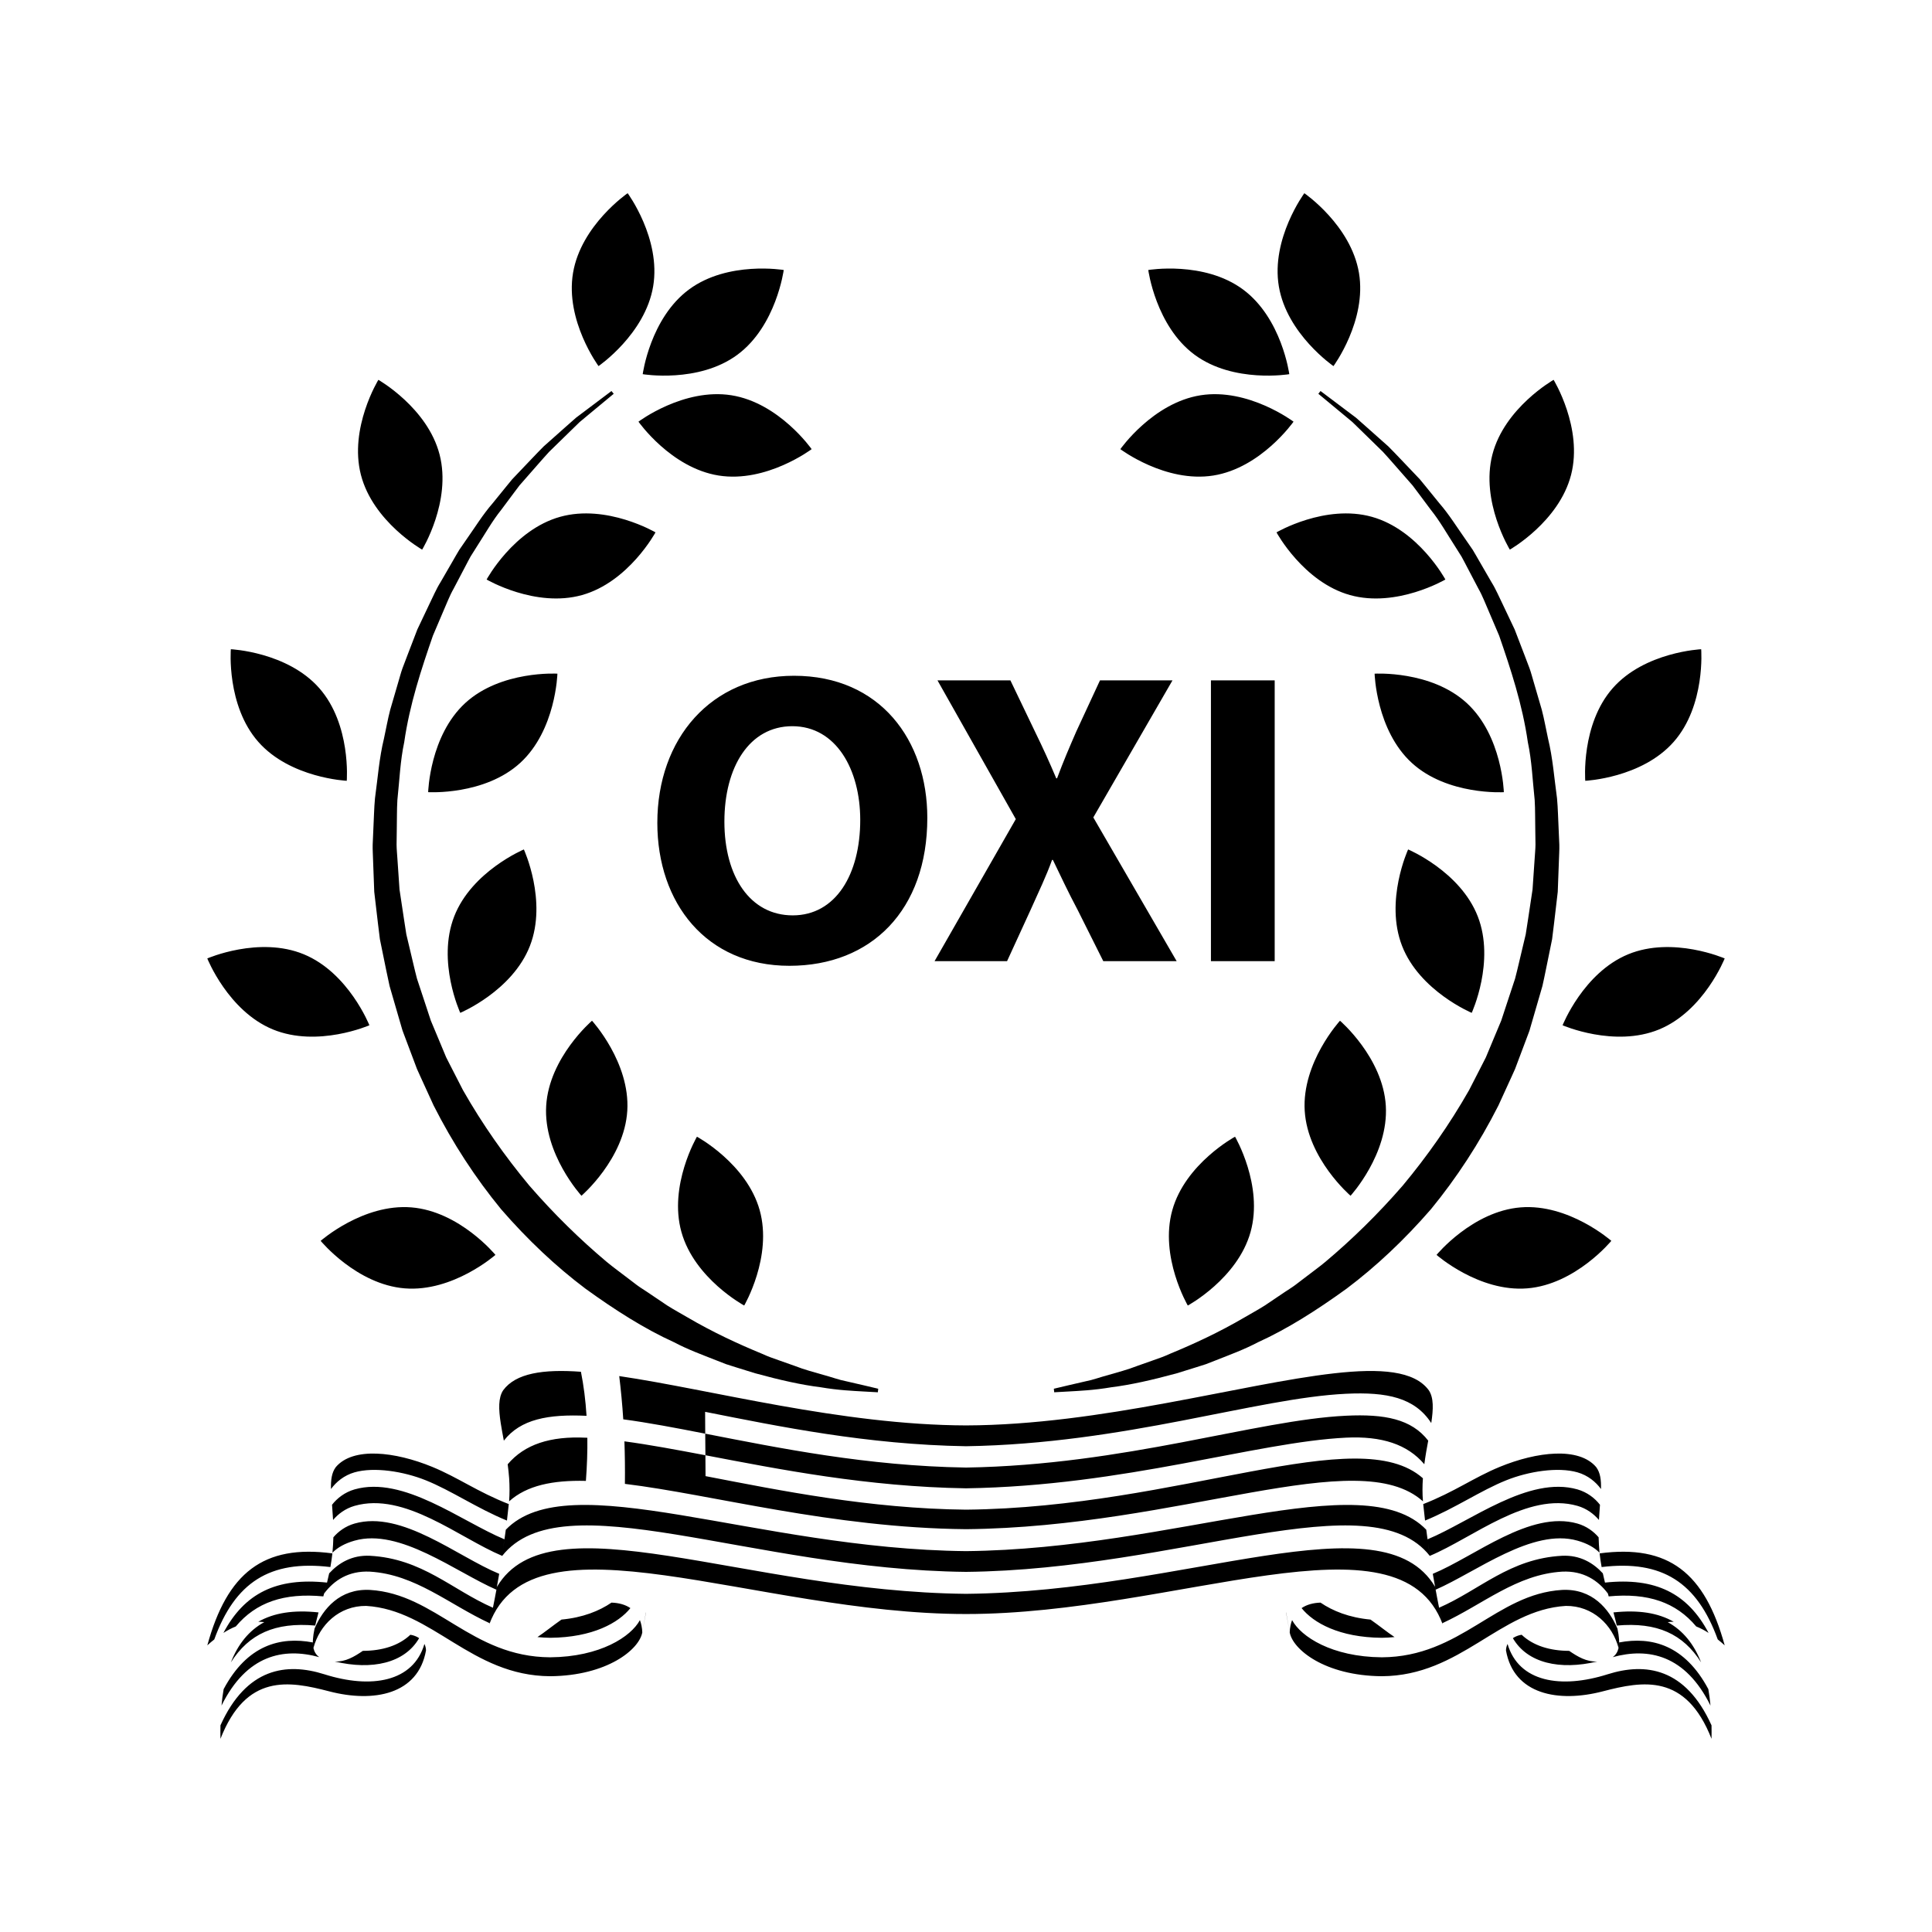 <?xml version="1.0" encoding="utf-8"?>
<!-- Generator: Adobe Illustrator 16.0.3, SVG Export Plug-In . SVG Version: 6.00 Build 0)  -->
<!DOCTYPE svg PUBLIC "-//W3C//DTD SVG 1.1//EN" "http://www.w3.org/Graphics/SVG/1.1/DTD/svg11.dtd">
<svg version="1.1" id="OXI_Day_Icon" xmlns="http://www.w3.org/2000/svg" xmlns:xlink="http://www.w3.org/1999/xlink" x="0px"
	 y="0px" width="125px" height="125px" viewBox="0 0 125 125" enable-background="new 0 0 125 125" xml:space="preserve">
<g>
	<g>
		<path fill-rule="evenodd" clip-rule="evenodd" d="M21.506,100.504c-4.467-0.596-6.803,1.263-8.093,5.951
			c0.15-0.138,0.3-0.265,0.45-0.383c1.337-3.686,3.587-5.157,7.513-4.684C21.427,101.096,21.474,100.801,21.506,100.504
			L21.506,100.504z M27.46,106.364c-0.718,2.458-3.437,2.924-6.476,1.961c-2.45-0.773-5.039-0.419-6.72,3.304
			c-0.008,0.283-0.004,0.576,0,0.871c1.669-4.241,4.427-3.749,7.036-3.07c2.884,0.75,5.757,0.202,6.262-2.647
			C27.56,106.633,27.524,106.494,27.46,106.364L27.46,106.364z M14.47,109.288c-0.06,0.34-0.107,0.694-0.138,1.062
			c1.625-3.286,4.017-3.768,6.325-3.133c-0.205-0.146-0.323-0.344-0.378-0.592c-0.023-0.111-0.036-0.229-0.036-0.359
			C18.132,105.867,15.993,106.432,14.47,109.288L14.47,109.288z M21.664,107.501c2.399,0.567,4.51,0.114,5.454-1.512
			c-0.114-0.079-0.256-0.146-0.426-0.192c-0.048-0.009-0.095-0.021-0.143-0.028c-0.746,0.706-1.823,1.037-3.074,1.041
			C22.915,107.192,22.358,107.524,21.664,107.501L21.664,107.501z M20.618,104.324c-1.622-0.174-2.893,0.023-3.907,0.604
			c0.13,0,0.256,0.008,0.387,0.024c-0.994,0.544-1.701,1.429-2.159,2.6c1.172-1.835,2.845-2.612,5.454-2.379l0.012-0.036v-0.016
			l0.004-0.012l0.004-0.008v-0.004l0.004-0.013l0.012-0.051l0.004-0.012v-0.008l0.004-0.008v-0.012l0.004-0.012l0.008-0.027
			l0.004-0.013l0,0l0.004-0.023l0.004-0.016l0.004-0.012l0.004-0.012l0.003-0.017l0.004-0.011v-0.012l0.004-0.005v-0.008
			l0.004-0.016l0.004-0.012l0.004-0.012l0.004-0.017l0.003-0.012l0.008-0.027v-0.012l0.004-0.017l0.004-0.011l0.004-0.012
			l0.003-0.017l0.004-0.012l0,0l0.004-0.016l0.004-0.012l0.008-0.028l0.004-0.011l0.003-0.016l0.004-0.013l0,0l0.004-0.016
			l0.004-0.012l0.004-0.016l0.004-0.012l0.004-0.013v-0.015l0.003-0.013l0,0l0.004-0.016l0.004-0.012l0.004-0.016l0.004-0.012
			l0.004-0.017l0.003-0.011l0.008-0.032l0.004-0.012L20.618,104.324z M14.455,105.649c0.272-0.173,0.536-0.312,0.801-0.418
			c1.31-1.563,3.121-2.186,5.662-1.945c0.083-0.288,0.166-0.587,0.241-0.893C17.899,102.047,15.816,103.077,14.455,105.649
			L14.455,105.649z M32.918,97.315c-2.036-0.797-3.267-1.716-4.957-2.411c-2.399-0.985-5.118-1.302-6.234,0.017
			c-0.269,0.362-0.328,0.832-0.312,1.42c0.331-0.458,0.848-0.888,1.523-1.081c1.267-0.363,3.168-0.063,4.605,0.513
			c1.642,0.655,3.307,1.808,5.256,2.608C32.843,98.026,32.882,97.671,32.918,97.315L32.918,97.315z M32.638,99.593
			c-2.813-1.168-6.535-4.132-9.699-3.229c-0.631,0.182-1.125,0.568-1.456,0.994c0.023,0.304,0.047,0.632,0.067,0.983
			c0.332-0.391,0.797-0.742,1.389-0.912c3.244-0.927,6.748,2.061,9.545,3.232C32.535,100.314,32.59,99.956,32.638,99.593
			L32.638,99.593z M32.298,101.826c-2.719-1.12-6.294-4.128-9.36-3.252c-0.58,0.166-1.042,0.506-1.369,0.888
			c-0.008,0.315-0.028,0.647-0.06,0.999c0.332-0.344,0.813-0.607,1.429-0.781c2.916-0.833,6.539,2.024,9.178,3.173
			C32.176,102.529,32.235,102.185,32.298,101.826L32.298,101.826z M39.563,103.689c-0.785,0.536-1.854,0.97-3.235,1.097
			c-0.576,0.402-1.073,0.813-1.555,1.132c0.268,0.028,0.544,0.043,0.824,0.047c2.762-0.022,4.436-0.978,5.189-1.921
			C40.451,103.814,40.025,103.704,39.563,103.689L39.563,103.689z M21.297,101.795c-0.095,0.449-0.209,0.888-0.324,1.302
			c0.631-0.841,1.574-1.479,2.956-1.412c2.952,0.178,5.13,2.126,7.747,3.334c0.004-0.016,0.008-0.031,0.011-0.048l0,0
			c0.06-0.26,0.13-0.58,0.206-0.951c-2.648-1.156-4.569-3.18-7.963-3.362C22.769,100.604,21.913,101.124,21.297,101.795
			L21.297,101.795z M32.129,104.119L32.129,104.119c-0.004,0.008-0.008,0.016-0.016,0.023L32.129,104.119z M41.556,105.614
			l0.237-1.282l-0.008,0.004L41.556,105.614z M41.402,104.821c-0.572,1.065-2.561,2.38-5.805,2.406
			c-5.122-0.026-7.379-4.103-11.668-4.36c-1.941-0.094-3.026,1.216-3.579,2.507c-0.103,0.493-0.146,0.915-0.071,1.251
			c0.395-1.492,1.662-2.739,3.413-2.723c4.29,0.26,6.784,4.522,11.905,4.549c3.698-0.031,5.766-1.736,5.959-2.837
			C41.544,105.311,41.489,105.046,41.402,104.821L41.402,104.821z M103.494,100.504c4.467-0.596,6.803,1.263,8.094,5.951
			c-0.15-0.138-0.3-0.265-0.45-0.383c-1.338-3.686-3.587-5.157-7.513-4.684C103.573,101.096,103.525,100.801,103.494,100.504
			L103.494,100.504z M97.539,106.364c0.718,2.458,3.437,2.924,6.476,1.961c2.451-0.773,5.039-0.419,6.72,3.304
			c0.008,0.283,0.004,0.576,0,0.871c-1.669-4.241-4.427-3.749-7.036-3.07c-2.884,0.75-5.761,0.202-6.262-2.647
			C97.44,106.633,97.476,106.494,97.539,106.364L97.539,106.364z M110.529,109.288c0.06,0.34,0.107,0.694,0.139,1.062
			c-1.626-3.286-4.017-3.768-6.326-3.133c0.205-0.146,0.323-0.344,0.378-0.592c0.024-0.111,0.036-0.229,0.036-0.359
			C106.867,105.867,109.006,106.432,110.529,109.288L110.529,109.288z M103.336,107.501c-2.399,0.567-4.51,0.114-5.453-1.512
			c0.114-0.079,0.256-0.146,0.425-0.192c0.048-0.009,0.095-0.021,0.143-0.028c0.746,0.706,1.823,1.037,3.074,1.041
			C102.085,107.192,102.641,107.524,103.336,107.501L103.336,107.501z M104.381,104.324c1.622-0.174,2.893,0.023,3.907,0.604
			c-0.13,0-0.256,0.008-0.387,0.024c0.994,0.544,1.701,1.429,2.159,2.6c-1.172-1.835-2.845-2.612-5.454-2.379l-0.012-0.036v-0.016
			l-0.004-0.012l-0.004-0.008v-0.004l-0.003-0.013l-0.012-0.051l-0.004-0.012v-0.008l-0.004-0.008v-0.012l-0.004-0.012l-0.008-0.027
			l-0.004-0.013l0,0l-0.004-0.023l-0.004-0.016l-0.004-0.012l-0.004-0.012l-0.003-0.017l-0.004-0.011v-0.012l-0.004-0.005v-0.008
			l-0.004-0.016l-0.004-0.012l-0.004-0.012l-0.004-0.017l-0.004-0.012l-0.008-0.027v-0.012l-0.004-0.017l-0.004-0.011l-0.004-0.012
			l-0.003-0.017l-0.004-0.012l0,0l-0.004-0.016l-0.004-0.012l-0.008-0.028l-0.004-0.011l-0.003-0.016l-0.004-0.013l0,0l-0.004-0.016
			l-0.004-0.012l-0.004-0.016l-0.004-0.012l-0.004-0.013l-0.003-0.015v-0.013l0,0l-0.004-0.016l-0.004-0.012l-0.004-0.016
			l-0.004-0.012l-0.004-0.017l-0.004-0.011l-0.008-0.032l-0.004-0.012L104.381,104.324z M110.545,105.649
			c-0.271-0.173-0.536-0.312-0.801-0.418c-1.31-1.563-3.121-2.186-5.662-1.945c-0.083-0.288-0.166-0.587-0.241-0.893
			C107.101,102.047,109.184,103.077,110.545,105.649L110.545,105.649z M92.082,97.315c2.036-0.797,3.267-1.716,4.956-2.411
			c2.399-0.985,5.118-1.302,6.234,0.017c0.269,0.362,0.328,0.832,0.312,1.42c-0.331-0.458-0.848-0.888-1.522-1.081
			c-1.271-0.363-3.169-0.063-4.605,0.513c-1.642,0.655-3.307,1.808-5.256,2.608C92.157,98.026,92.117,97.671,92.082,97.315
			L92.082,97.315z M92.362,99.593c2.813-1.168,6.535-4.132,9.7-3.229c0.631,0.182,1.125,0.568,1.456,0.994
			c-0.024,0.304-0.047,0.632-0.067,0.983c-0.332-0.391-0.797-0.742-1.389-0.912c-3.244-0.927-6.749,2.061-9.546,3.232
			C92.464,100.314,92.409,99.956,92.362,99.593L92.362,99.593z M92.701,101.826c2.719-1.12,6.294-4.128,9.36-3.252
			c0.58,0.166,1.042,0.506,1.369,0.888c0.008,0.315,0.028,0.647,0.06,0.999c-0.332-0.344-0.813-0.607-1.428-0.781
			c-2.916-0.833-6.539,2.024-9.179,3.173C92.823,102.529,92.765,102.185,92.701,101.826L92.701,101.826z M85.437,103.689
			c0.785,0.536,1.854,0.97,3.235,1.097c0.576,0.402,1.073,0.813,1.555,1.132c-0.269,0.028-0.544,0.043-0.825,0.047
			c-2.762-0.022-4.436-0.978-5.189-1.921C84.548,103.814,84.975,103.704,85.437,103.689L85.437,103.689z M103.703,101.795
			c0.095,0.449,0.209,0.888,0.324,1.302c-0.631-0.841-1.578-1.479-2.956-1.412c-2.952,0.178-5.13,2.126-7.746,3.334
			c-0.004-0.016-0.008-0.031-0.012-0.048l0,0c-0.06-0.26-0.13-0.58-0.206-0.951c2.648-1.156,4.569-3.18,7.963-3.362
			C102.231,100.604,103.087,101.124,103.703,101.795L103.703,101.795z M92.871,104.119L92.871,104.119
			c0.004,0.008,0.008,0.016,0.016,0.023L92.871,104.119z M83.443,105.614l-0.236-1.282l0.008,0.004L83.443,105.614z M83.598,104.821
			c0.572,1.065,2.561,2.38,5.805,2.406c5.122-0.026,7.379-4.103,11.668-4.36c1.941-0.094,3.027,1.216,3.579,2.507
			c0.103,0.493,0.146,0.915,0.071,1.251c-0.395-1.492-1.661-2.739-3.413-2.723c-4.289,0.26-6.783,4.522-11.905,4.549
			c-3.698-0.031-5.766-1.736-5.959-2.837C83.456,105.311,83.511,105.046,83.598,104.821L83.598,104.821z M62.502,104.427
			c-13.653,0-28.049-6.898-30.847,0.671c0.13-0.533,0.308-1.386,0.498-2.431c3.444-5.793,16.013,0.308,30.349,0.454
			c14.336-0.146,26.904-6.247,30.349-0.454c0.189,1.045,0.363,1.897,0.493,2.431C90.547,97.528,76.151,104.427,62.502,104.427
			L62.502,104.427z M62.502,101.7c-13.91-0.146-26.159-5.959-30.022-1.019c0.083-0.549,0.166-1.121,0.245-1.708
			c4.08-4.239,16.167,1.247,29.777,1.385c13.61-0.138,25.697-5.624,29.777-1.385c0.075,0.587,0.158,1.159,0.241,1.708
			C88.661,95.741,76.412,101.554,62.502,101.7L62.502,101.7z M62.502,96.294c-6.4-0.1-12.079-1.228-16.862-2.14l-0.012-1.396
			c4.787,0.931,10.469,2.095,16.874,2.193c10.311-0.162,18.756-3.077,24.588-3.354c2.49-0.119,4.227,0.209,5.315,1.612
			c-0.091,0.482-0.182,0.995-0.252,1.527c-1.097-1.293-2.754-1.83-5.063-1.72C81.254,93.3,72.813,96.136,62.502,96.294
			L62.502,96.294z M62.502,98.938c-8.706-0.083-16.459-2.253-22.071-2.932c0.012-0.955,0-1.87-0.031-2.751
			c1.598,0.213,3.35,0.541,5.24,0.899l0.008,1.351c4.83,0.931,10.599,2.106,16.854,2.17c13.886-0.138,25.361-5.757,29.56-2.032
			c-0.035,0.489-0.039,0.99,0.004,1.495C87.871,93.361,76.392,98.804,62.502,98.938L62.502,98.938z M32.942,95.643
			c-0.024-0.308-0.055-0.607-0.095-0.904c1.097-1.293,2.758-1.83,5.063-1.72c0.032,0,0.063,0.004,0.091,0.004
			c0.012,0.889-0.02,1.814-0.094,2.79c-2.135-0.052-3.824,0.291-4.968,1.325C32.977,96.633,32.973,96.132,32.942,95.643
			L32.942,95.643z M62.502,93.571c-6.409-0.104-12.095-1.278-16.881-2.226l0.007,1.413c-1.914-0.376-3.685-0.712-5.303-0.928
			c-0.063-0.982-0.154-1.914-0.261-2.798c5.939,0.872,14.36,3.165,22.438,3.192c8.725-0.027,17.852-2.7,23.814-3.37
			c3.003-0.339,5.197-0.17,6.128,1.097c0.323,0.486,0.295,1.22,0.158,2.12c-1.07-1.643-2.861-2.021-5.513-1.895
			C81.258,90.454,72.813,93.408,62.502,93.571L62.502,93.571z M37.949,91.603c-2.47-0.115-4.27,0.213-5.351,1.608
			c-0.075-0.401-0.146-0.78-0.202-1.139c-0.138-0.9-0.162-1.634,0.158-2.12c0.813-1.109,2.593-1.377,5.032-1.199
			C37.764,89.641,37.886,90.592,37.949,91.603L37.949,91.603z"/>
	</g>
	<path d="M59.997,52.915c0,5.958-3.612,9.572-8.923,9.572c-5.392,0-8.545-4.073-8.545-9.248c0-5.446,3.477-9.517,8.841-9.517
		C56.951,43.722,59.997,47.9,59.997,52.915z M46.868,53.158c0,3.56,1.672,6.066,4.421,6.066c2.776,0,4.368-2.643,4.368-6.175
		c0-3.262-1.564-6.064-4.395-6.064C48.486,46.985,46.868,49.626,46.868,53.158z M71.383,62.188L69.738,58.9
		c-0.673-1.267-1.105-2.211-1.616-3.263h-0.054c-0.378,1.052-0.836,1.996-1.403,3.263l-1.509,3.288h-4.691l5.257-9.192l-5.068-8.977
		h4.718l1.591,3.316c0.54,1.105,0.943,1.996,1.375,3.02h0.054c0.431-1.159,0.783-1.968,1.24-3.02l1.537-3.316h4.691l-5.123,8.869
		l5.393,9.3H71.383z M82.472,44.019v18.169h-4.125V44.019H82.472z M27.746,39.158c-0.244,0.515-0.492,1.037-0.744,1.567
		c-0.21,0.547-0.424,1.104-0.64,1.666c-0.107,0.282-0.214,0.565-0.323,0.85c-0.104,0.287-0.177,0.586-0.267,0.88
		c-0.173,0.593-0.348,1.192-0.524,1.796c-0.161,0.61-0.267,1.238-0.405,1.865c-0.307,1.251-0.401,2.559-0.582,3.871
		c-0.062,0.66-0.068,1.326-0.105,1.995c-0.015,0.335-0.03,0.67-0.044,1.007c-0.008,0.336,0.019,0.673,0.026,1.012
		c0.025,0.676,0.051,1.356,0.076,2.037c0.08,0.678,0.16,1.357,0.239,2.038l0.126,1.022l0.206,1.011
		c0.141,0.675,0.269,1.353,0.422,2.024l0.576,1.986l0.145,0.497L26,66.531l0.037,0.124l0.055,0.152l0.354,0.941l0.354,0.939
		l0.176,0.469l0.214,0.475c0.289,0.633,0.578,1.264,0.865,1.892c1.234,2.438,2.712,4.699,4.368,6.716
		c1.709,1.97,3.55,3.705,5.457,5.138c1.93,1.396,3.836,2.607,5.725,3.463c0.916,0.483,1.851,0.822,2.725,1.168
		c0.219,0.086,0.435,0.17,0.647,0.253c0.219,0.069,0.434,0.138,0.646,0.205c0.424,0.132,0.837,0.261,1.236,0.384
		c1.612,0.442,3.031,0.757,4.218,0.902c1.175,0.201,2.113,0.236,2.748,0.274c0.633,0.034,0.971,0.054,0.971,0.054l0.025-0.229
		c0,0-0.327-0.076-0.942-0.223c-0.306-0.07-0.683-0.157-1.126-0.26c-0.446-0.082-0.94-0.269-1.503-0.419
		c-0.559-0.166-1.183-0.32-1.837-0.578c-0.33-0.115-0.672-0.237-1.028-0.363c-0.356-0.122-0.724-0.252-1.09-0.423
		c-1.489-0.614-3.139-1.368-4.838-2.365c-0.423-0.249-0.865-0.486-1.296-0.761c-0.423-0.286-0.855-0.576-1.294-0.872
		c-0.219-0.148-0.448-0.284-0.663-0.445c-0.214-0.163-0.429-0.326-0.646-0.492c-0.43-0.334-0.882-0.654-1.312-1.013
		c-1.717-1.443-3.406-3.092-5.003-4.934c-1.559-1.874-3.019-3.938-4.289-6.171c-0.289-0.563-0.579-1.129-0.87-1.697l-0.218-0.428
		l-0.193-0.463l-0.387-0.927l-0.388-0.927l-0.024-0.059l-0.007-0.018c-0.002-0.004-0.003-0.01-0.002-0.008l-0.038-0.116
		l-0.077-0.232l-0.153-0.466l-0.617-1.866c-0.167-0.633-0.307-1.274-0.462-1.912l-0.228-0.957l-0.15-0.968
		c-0.098-0.647-0.194-1.293-0.292-1.938c-0.044-0.65-0.089-1.297-0.133-1.943c-0.018-0.323-0.055-0.645-0.057-0.967
		c0.004-0.323,0.008-0.644,0.013-0.964c0.015-0.642,0-1.283,0.039-1.917c0.136-1.263,0.183-2.526,0.442-3.738
		c0.352-2.456,1.114-4.742,1.856-6.892c0.223-0.524,0.443-1.042,0.66-1.55c0.226-0.505,0.412-1.021,0.679-1.487
		c0.25-0.475,0.495-0.943,0.736-1.402c0.122-0.228,0.236-0.459,0.361-0.68c0.135-0.216,0.27-0.429,0.403-0.64
		c0.541-0.837,1.011-1.676,1.583-2.385c0.273-0.365,0.538-0.721,0.796-1.067c0.129-0.173,0.257-0.343,0.383-0.51
		c0.138-0.158,0.274-0.313,0.409-0.466c0.539-0.608,1.033-1.189,1.509-1.707c0.503-0.491,0.965-0.942,1.382-1.35
		c0.209-0.203,0.408-0.397,0.594-0.578c0.202-0.168,0.391-0.324,0.566-0.471c0.352-0.292,0.652-0.54,0.894-0.741
		c0.486-0.402,0.744-0.617,0.744-0.617L39.562,25.3c0,0-0.269,0.201-0.772,0.581c-0.252,0.19-0.563,0.424-0.928,0.699
		c-0.183,0.137-0.379,0.285-0.588,0.442c-0.198,0.175-0.408,0.36-0.63,0.556c-0.444,0.395-0.936,0.832-1.471,1.308
		c-0.504,0.505-1.029,1.073-1.602,1.669c-0.143,0.15-0.287,0.302-0.435,0.457c-0.135,0.165-0.271,0.333-0.411,0.502
		c-0.277,0.341-0.563,0.693-0.855,1.053c-0.613,0.702-1.127,1.535-1.714,2.369c-0.145,0.21-0.291,0.423-0.439,0.637
		c-0.137,0.222-0.264,0.452-0.397,0.681c-0.266,0.46-0.537,0.929-0.813,1.406C28.212,38.128,28,38.647,27.746,39.158z
		 M41.309,27.282c0,0,2.096,2.994,5.19,3.485c3.094,0.492,6.014-1.707,6.014-1.707s-2.096-2.994-5.189-3.486
		C44.229,25.083,41.309,27.282,41.309,27.282z M47.707,22.954c2.52-1.861,3-5.485,3-5.485s-3.604-0.605-6.124,1.256
		s-3,5.484-3,5.484S45.187,24.815,47.707,22.954z M42.259,18.529c0.52-3.089-1.65-6.029-1.65-6.029s-3.014,2.067-3.534,5.157
		c-0.52,3.089,1.65,6.029,1.65,6.029S41.739,21.619,42.259,18.529z M45.092,73.544c0,0-1.847,3.154-1.003,6.17
		c0.845,3.017,4.06,4.754,4.06,4.754s1.847-3.154,1.002-6.171C48.308,75.281,45.092,73.544,45.092,73.544z M32.055,81.191
		c0,0-2.32-2.823-5.443-3.074s-5.865,2.166-5.865,2.166s2.321,2.824,5.443,3.074C29.313,83.608,32.055,81.191,32.055,81.191z
		 M40.586,71.861c0.188-3.127-2.283-5.82-2.283-5.82s-2.776,2.376-2.965,5.503c-0.188,3.127,2.282,5.821,2.282,5.821
		S40.397,74.987,40.586,71.861z M17.654,66.604c2.896,1.193,6.246-0.269,6.246-0.269s-1.346-3.398-4.242-4.592
		c-2.896-1.195-6.246,0.268-6.246,0.268S14.758,65.41,17.654,66.604z M29.387,59.292c-1.137,2.919,0.392,6.239,0.392,6.239
		s3.371-1.412,4.507-4.332c1.136-2.918-0.392-6.24-0.392-6.24S30.524,56.373,29.387,59.292z M22.435,50.517
		c0,0,0.293-3.643-1.778-5.994c-2.071-2.351-5.722-2.518-5.722-2.518s-0.294,3.643,1.778,5.993
		C18.783,50.349,22.435,50.517,22.435,50.517z M30.106,45.482c-2.309,2.118-2.404,5.771-2.404,5.771s3.648,0.221,5.958-1.896
		c2.308-2.118,2.404-5.771,2.404-5.771S32.415,43.366,30.106,45.482z M27.313,35.561c0,0,1.911-3.116,1.129-6.149
		c-0.782-3.033-3.961-4.837-3.961-4.837s-1.912,3.115-1.13,6.149C24.134,33.757,27.313,35.561,27.313,35.561z M42.411,34.444
		c0,0-3.153-1.849-6.17-1.006c-3.018,0.842-4.757,4.056-4.757,4.056s3.153,1.85,6.17,1.007
		C40.671,37.659,42.411,34.444,42.411,34.444z M69.178,90.026c0.635-0.038,1.573-0.073,2.748-0.274
		c1.187-0.146,2.606-0.46,4.218-0.902c0.399-0.123,0.812-0.252,1.236-0.384c0.212-0.067,0.427-0.136,0.646-0.205
		c0.213-0.083,0.429-0.167,0.647-0.253c0.874-0.346,1.809-0.685,2.725-1.168c1.889-0.855,3.794-2.067,5.725-3.463
		c1.907-1.433,3.748-3.168,5.457-5.138c1.655-2.017,3.134-4.277,4.368-6.716c0.287-0.628,0.576-1.259,0.865-1.892l0.214-0.475
		l0.176-0.469l0.354-0.939l0.354-0.941l0.055-0.152L99,66.531l0.072-0.249l0.145-0.497l0.576-1.986
		c0.154-0.672,0.281-1.35,0.422-2.024l0.206-1.011l0.126-1.022c0.08-0.681,0.16-1.36,0.239-2.038
		c0.025-0.681,0.05-1.361,0.076-2.037c0.008-0.339,0.035-0.676,0.026-1.012c-0.015-0.336-0.03-0.671-0.044-1.007
		c-0.037-0.669-0.043-1.335-0.105-1.995c-0.181-1.312-0.275-2.619-0.582-3.871c-0.138-0.627-0.244-1.255-0.405-1.865
		c-0.176-0.604-0.351-1.203-0.524-1.796c-0.09-0.294-0.163-0.594-0.267-0.88c-0.108-0.285-0.215-0.568-0.323-0.85
		c-0.216-0.562-0.429-1.118-0.64-1.666c-0.251-0.53-0.5-1.053-0.744-1.567c-0.253-0.51-0.466-1.03-0.76-1.499
		c-0.275-0.477-0.546-0.945-0.813-1.406c-0.134-0.229-0.261-0.459-0.397-0.681c-0.148-0.214-0.294-0.427-0.439-0.637
		c-0.587-0.834-1.102-1.667-1.714-2.369c-0.292-0.359-0.578-0.711-0.855-1.053c-0.139-0.17-0.276-0.337-0.411-0.502
		c-0.147-0.154-0.292-0.307-0.435-0.457c-0.573-0.596-1.098-1.164-1.602-1.669c-0.535-0.476-1.027-0.913-1.471-1.308
		c-0.222-0.196-0.432-0.381-0.63-0.556c-0.209-0.157-0.406-0.305-0.588-0.442c-0.365-0.275-0.676-0.509-0.928-0.699
		c-0.504-0.379-0.772-0.581-0.772-0.581l-0.142,0.179c0,0,0.258,0.215,0.744,0.617c0.242,0.202,0.542,0.45,0.894,0.741
		c0.175,0.146,0.365,0.303,0.566,0.471c0.187,0.181,0.385,0.375,0.594,0.578c0.417,0.408,0.879,0.859,1.382,1.35
		c0.476,0.518,0.97,1.099,1.509,1.707c0.134,0.153,0.271,0.308,0.409,0.466c0.126,0.167,0.254,0.337,0.383,0.51
		c0.258,0.346,0.523,0.702,0.796,1.067c0.572,0.709,1.042,1.548,1.583,2.385c0.133,0.211,0.268,0.424,0.403,0.64
		c0.125,0.22,0.24,0.452,0.361,0.68c0.241,0.459,0.486,0.927,0.736,1.402c0.268,0.466,0.454,0.982,0.679,1.487
		c0.217,0.509,0.437,1.026,0.66,1.55c0.742,2.15,1.504,4.436,1.856,6.892c0.259,1.212,0.306,2.476,0.442,3.738
		c0.039,0.634,0.024,1.275,0.039,1.917c0.004,0.32,0.008,0.642,0.013,0.964c-0.002,0.322-0.04,0.645-0.057,0.967
		c-0.044,0.646-0.089,1.293-0.133,1.943c-0.097,0.645-0.194,1.291-0.292,1.938l-0.15,0.968l-0.228,0.957
		c-0.155,0.638-0.295,1.278-0.462,1.912l-0.617,1.866l-0.153,0.466l-0.077,0.232l-0.038,0.116c0.001-0.002,0,0.004-0.002,0.008
		l-0.007,0.018l-0.024,0.059l-0.388,0.927l-0.387,0.927l-0.193,0.463l-0.218,0.428c-0.291,0.568-0.581,1.134-0.87,1.697
		c-1.27,2.232-2.729,4.297-4.289,6.171c-1.597,1.842-3.286,3.49-5.003,4.934c-0.43,0.358-0.881,0.679-1.312,1.013
		c-0.217,0.166-0.432,0.329-0.646,0.492c-0.215,0.161-0.444,0.297-0.663,0.445c-0.438,0.296-0.871,0.586-1.294,0.872
		c-0.431,0.274-0.873,0.512-1.296,0.761c-1.699,0.997-3.349,1.751-4.838,2.365c-0.367,0.171-0.734,0.301-1.09,0.423
		c-0.356,0.126-0.699,0.248-1.028,0.363c-0.654,0.258-1.279,0.412-1.837,0.578c-0.563,0.15-1.057,0.337-1.503,0.419
		c-0.443,0.103-0.821,0.189-1.126,0.26c-0.615,0.146-0.942,0.223-0.942,0.223l0.025,0.229C68.207,90.08,68.544,90.061,69.178,90.026
		z M78.501,30.767c3.094-0.491,5.19-3.485,5.19-3.485s-2.92-2.198-6.015-1.708c-3.094,0.492-5.189,3.486-5.189,3.486
		S75.407,31.259,78.501,30.767z M77.293,22.954c2.521,1.861,6.124,1.255,6.124,1.255s-0.48-3.623-3-5.484s-6.124-1.256-6.124-1.256
		S74.773,21.093,77.293,22.954z M86.275,23.687c0,0,2.17-2.94,1.65-6.029c-0.52-3.09-3.534-5.157-3.534-5.157s-2.17,2.94-1.65,6.029
		C83.261,21.619,86.275,23.687,86.275,23.687z M75.848,78.297c-0.845,3.017,1.002,6.171,1.002,6.171s3.215-1.737,4.06-4.754
		c0.844-3.016-1.003-6.17-1.003-6.17S76.692,75.281,75.848,78.297z M104.252,80.283c0,0-2.742-2.417-5.865-2.166
		s-5.443,3.074-5.443,3.074s2.742,2.417,5.864,2.166C101.932,83.107,104.252,80.283,104.252,80.283z M86.697,66.041
		c0,0-2.471,2.693-2.283,5.82c0.188,3.126,2.966,5.504,2.966,5.504s2.471-2.694,2.282-5.821
		C89.473,68.417,86.697,66.041,86.697,66.041z M111.587,62.011c0,0-3.35-1.462-6.246-0.268c-2.896,1.194-4.242,4.592-4.242,4.592
		s3.35,1.462,6.246,0.269C110.242,65.41,111.587,62.011,111.587,62.011z M91.105,54.959c0,0-1.528,3.321-0.392,6.24
		c1.136,2.92,4.507,4.332,4.507,4.332s1.528-3.32,0.392-6.239S91.105,54.959,91.105,54.959z M108.288,47.998
		c2.072-2.351,1.778-5.993,1.778-5.993s-3.651,0.167-5.722,2.518c-2.071,2.351-1.778,5.994-1.778,5.994
		S106.217,50.349,108.288,47.998z M97.298,51.254c0,0-0.095-3.654-2.404-5.771c-2.309-2.117-5.957-1.896-5.957-1.896
		s0.096,3.654,2.404,5.771C93.65,51.475,97.298,51.254,97.298,51.254z M101.648,30.724c0.782-3.034-1.13-6.149-1.13-6.149
		s-3.179,1.804-3.961,4.837c-0.782,3.034,1.129,6.149,1.129,6.149S100.866,33.757,101.648,30.724z M88.759,33.438
		c-3.017-0.843-6.17,1.006-6.17,1.006s1.74,3.215,4.757,4.057c3.018,0.843,6.17-1.007,6.17-1.007S91.777,34.28,88.759,33.438z"/>
</g>
</svg>
